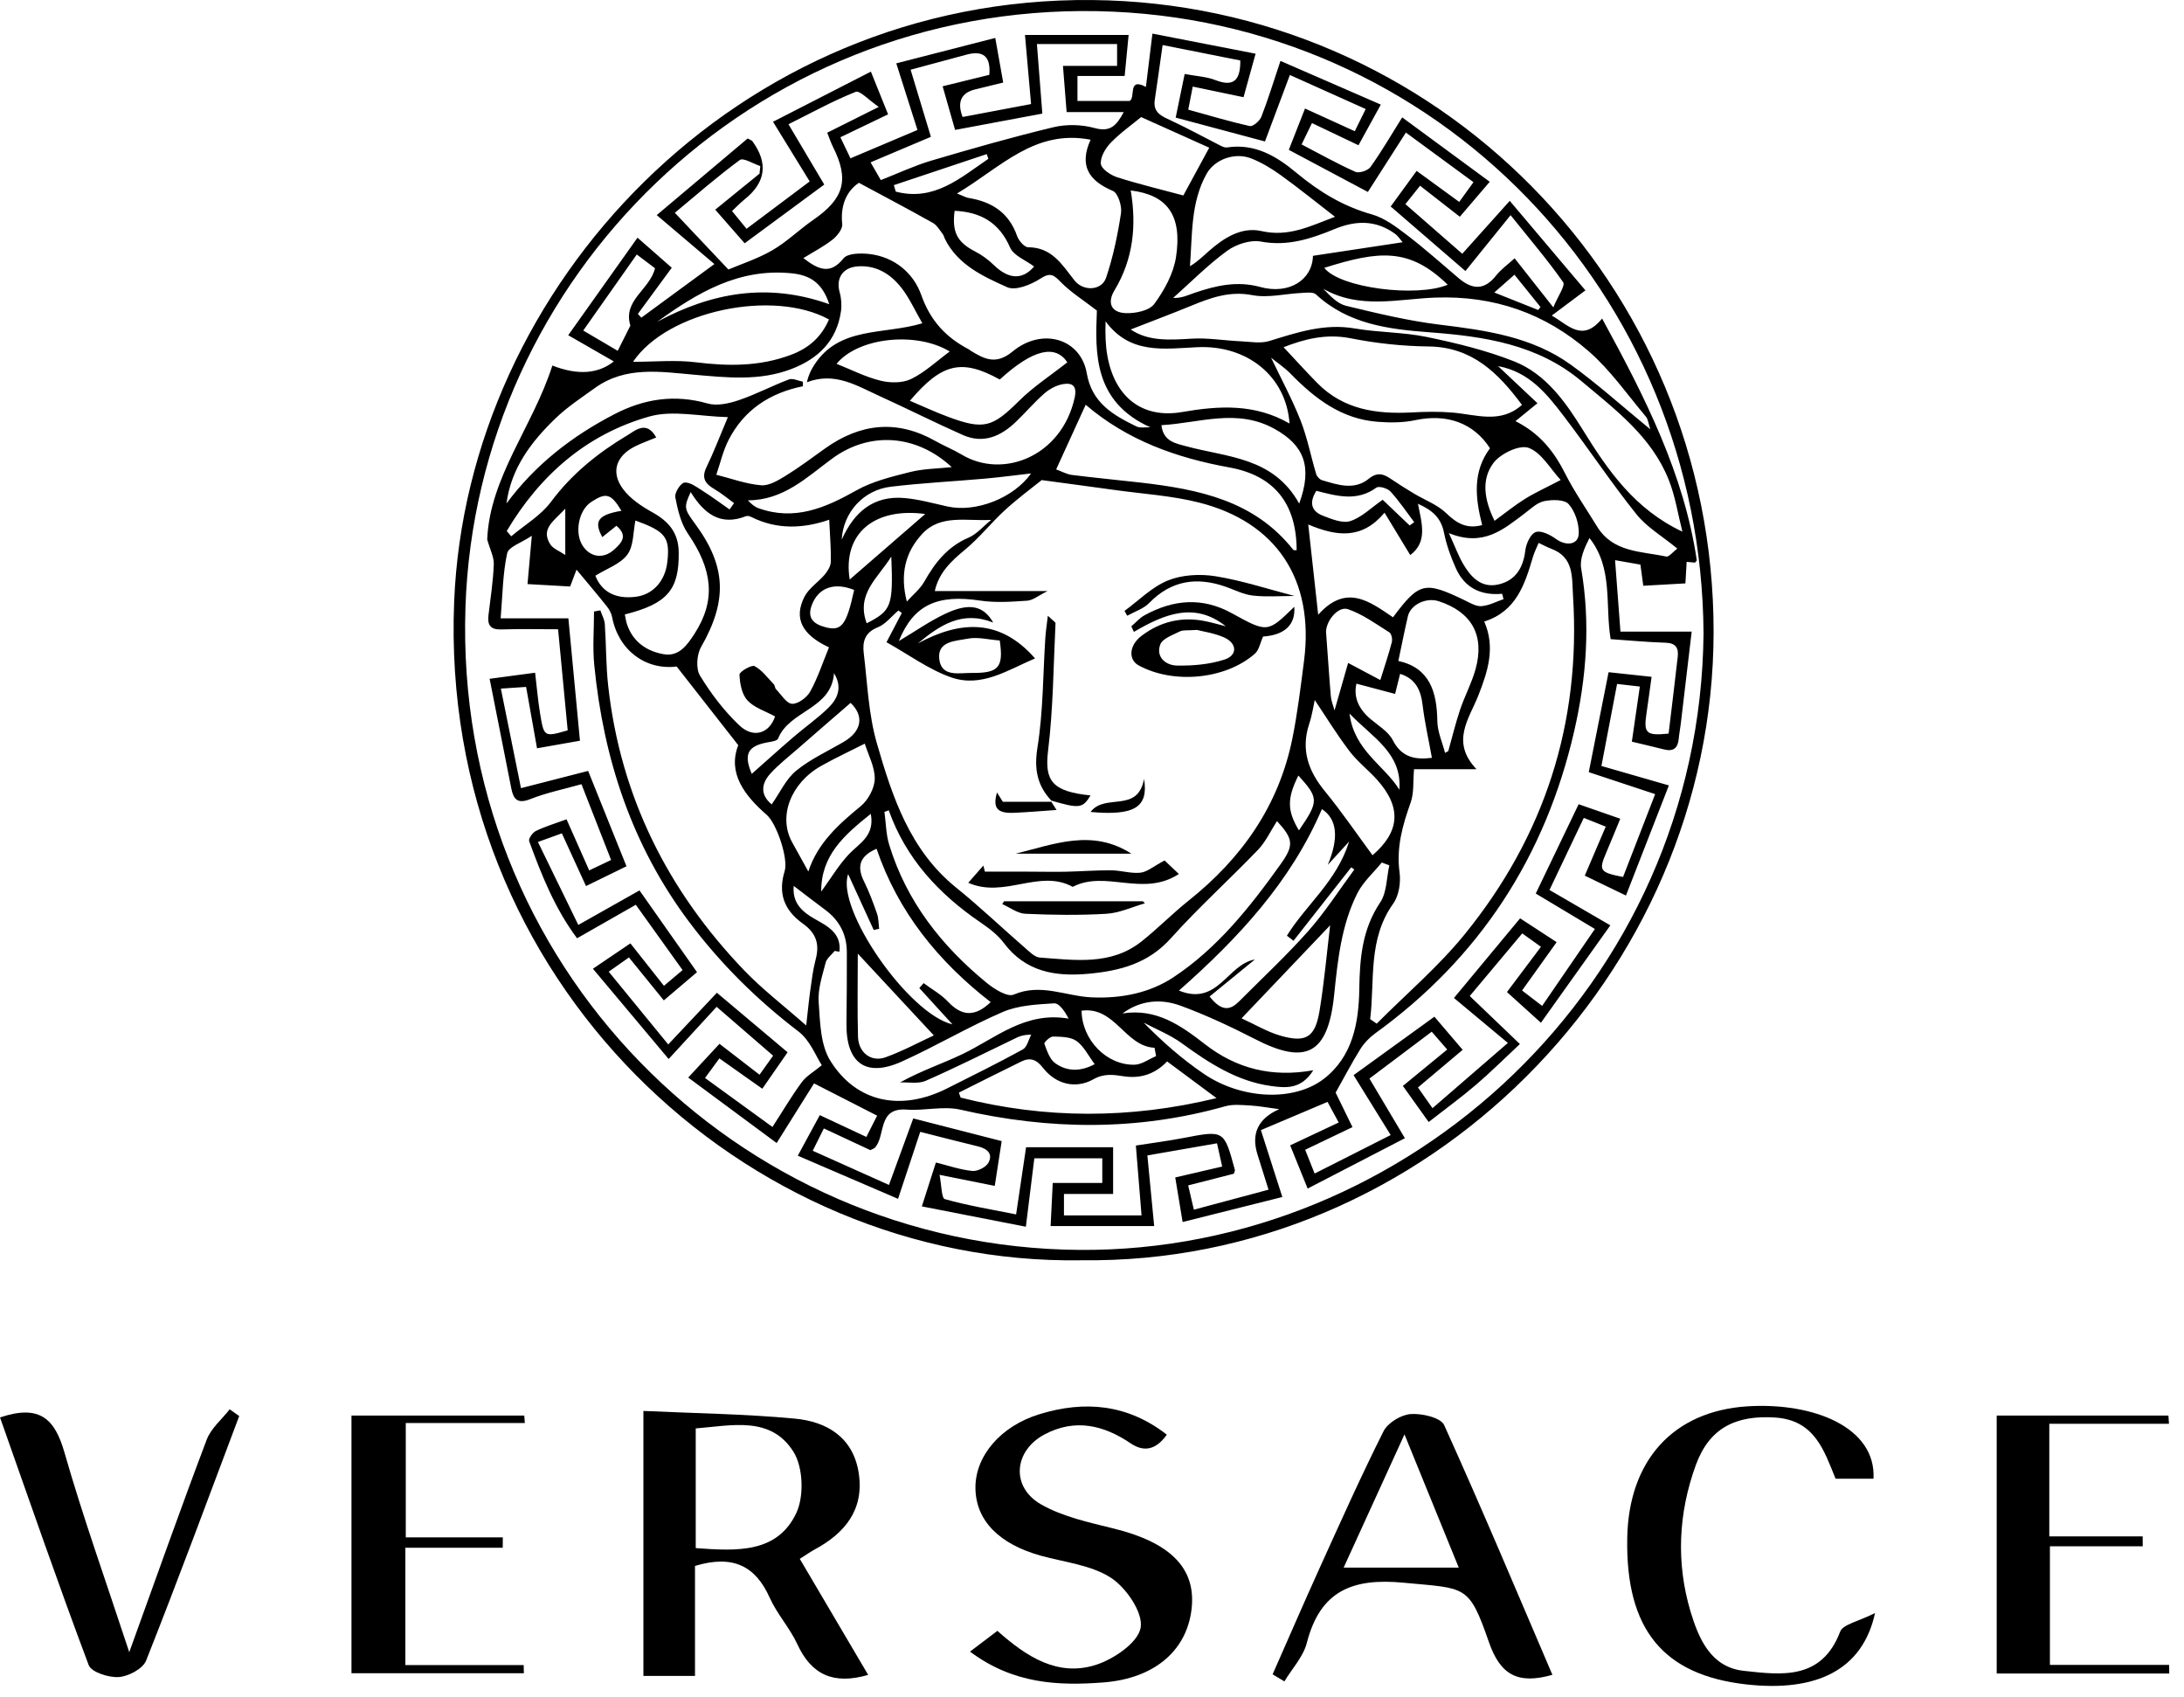 <svg width="130" height="101" viewBox="0 0 130 101" fill="none" xmlns="http://www.w3.org/2000/svg">
<path d="M64.353 74.996C44.353 75.314 26.12 58.358 27.033 35.8C27.791 17.051 43.836 -0.194 65.004 0.002C85.471 0.193 102.011 16.875 102 37.6C101.989 58.005 84.848 75.283 64.351 74.993L64.353 74.996ZM101.401 37.696C101.281 17.496 85.501 1.054 65.316 0.664C44.766 0.265 28.357 16.498 27.706 36.138C27 57.41 43.884 74.235 64.268 74.379C83.8 74.519 101.199 58.606 101.401 37.694V37.696Z" fill="black"/>
<path d="M51.679 99.668C49.62 100.267 48.302 99.668 47.461 97.844C47.016 96.877 46.255 96.052 45.818 95.081C44.973 93.192 43.638 92.5 41.369 93.184V99.728H38.298V83.961C41.34 84.103 44.334 84.139 47.307 84.418C49.224 84.596 50.794 85.534 51.117 87.674C51.441 89.842 50.296 91.234 48.488 92.209C48.253 92.334 48.035 92.492 47.606 92.763C48.953 95.044 50.308 97.346 51.679 99.672V99.668ZM41.417 92.124C43.885 92.306 46.255 92.427 47.392 90.053C47.869 89.054 47.812 87.314 47.23 86.392C45.879 84.244 43.565 84.831 41.413 85.001V92.124H41.417Z" fill="black"/>
<path d="M57.743 98.28C58.431 97.763 58.892 97.411 59.369 97.047C61.092 98.58 62.953 99.797 65.226 99.073C66.298 98.733 67.738 97.75 67.896 96.861C68.054 95.971 67.043 94.49 66.136 93.895C64.963 93.131 63.386 92.969 61.974 92.581C59.482 91.893 58.095 90.494 58.062 88.58C58.03 86.655 59.555 84.867 61.861 84.159C64.587 83.318 67.14 83.569 69.453 85.373C68.825 86.263 68.108 86.435 67.301 85.89C65.692 84.798 63.992 84.402 62.188 85.352C60.344 86.323 60.15 88.483 61.97 89.523C63.264 90.263 64.818 90.591 66.294 90.959C69.583 91.772 71.124 93.244 70.946 95.554C70.744 98.118 68.818 99.874 65.683 100.117C62.993 100.323 60.32 100.214 57.735 98.28H57.743Z" fill="black"/>
<path d="M92.405 99.664C90.33 100.254 89.298 99.656 88.623 97.71C87.425 94.264 87.268 94.539 83.546 94.183C80.492 93.891 78.583 94.668 77.786 97.767C77.576 98.588 76.908 99.296 76.451 100.056C76.217 99.915 75.982 99.777 75.751 99.635C76.678 97.54 77.584 95.437 78.531 93.35C79.776 90.607 81.002 87.86 82.353 85.17C82.608 84.665 83.397 84.187 83.971 84.147C84.634 84.099 85.755 84.353 85.961 84.802C88.186 89.713 90.273 94.688 92.405 99.664ZM83.603 85.352C82.268 88.273 81.131 90.761 79.979 93.285H86.831C85.763 90.664 84.764 88.208 83.599 85.352H83.603Z" fill="black"/>
<path d="M111.611 95.983C110.866 99.397 108.1 100.699 103.941 100.234C98.99 99.676 96.766 96.949 96.859 91.545C96.935 86.918 99.589 83.965 104.026 83.686C107.954 83.443 111.68 84.936 111.518 87.994H109.261C108.581 86.347 108.039 84.507 105.656 84.353C103.314 84.203 101.741 84.976 100.936 87.197C99.904 90.044 99.759 92.989 100.628 95.902C101.114 97.52 101.838 99.21 103.784 99.425C106.025 99.672 108.427 100.003 109.532 97.099C109.702 96.654 110.612 96.496 111.611 95.987V95.983Z" fill="black"/>
<path d="M24.129 99.085H31.171C31.175 99.247 31.179 99.409 31.183 99.571H20.921V84.236H31.207C31.22 84.385 31.228 84.535 31.24 84.681H24.153V91.485H29.929C29.929 91.691 29.929 91.897 29.925 92.103H24.129V99.085Z" fill="black"/>
<path d="M118.851 84.236H129.073C129.085 84.398 129.093 84.559 129.106 84.725H121.982V91.428H127.54C127.54 91.622 127.54 91.82 127.544 92.014H122.019V99.073H129.114C129.114 99.243 129.118 99.417 129.122 99.587H118.851V84.24V84.236Z" fill="black"/>
<path d="M0 84.349C2.399 83.54 3.272 84.466 3.839 86.441C4.935 90.267 6.282 94.025 7.694 98.317C9.336 93.778 10.776 89.705 12.305 85.668C12.56 84.992 13.207 84.462 13.672 83.864C13.862 83.997 14.048 84.131 14.239 84.264C12.41 89.122 10.61 93.993 8.697 98.818C8.503 99.304 7.649 99.757 7.071 99.797C6.472 99.838 5.441 99.51 5.279 99.085C3.45 94.223 1.756 89.312 0 84.345V84.349Z" fill="black"/>
<path d="M82.195 6.218C81.689 7.137 81.29 7.863 80.862 8.643C79.94 8.203 79.044 7.776 78.093 7.323C77.875 7.771 77.69 8.155 77.476 8.595C78.547 9.153 79.589 9.739 80.677 10.225C80.9 10.325 81.423 10.151 81.576 9.939C82.225 9.033 82.786 8.066 83.464 6.985C85.228 8.283 86.909 9.521 88.675 10.817C88.026 11.575 87.476 12.218 86.894 12.898C86.074 12.257 85.337 11.682 84.528 11.053C84.245 11.408 83.985 11.732 83.654 12.146C84.787 13.135 85.867 14.079 87.04 15.101C87.973 14.059 88.865 13.066 89.866 11.952C91.449 13.824 92.867 15.499 94.371 17.279C93.658 17.813 93.041 18.275 92.367 18.778C93.353 19.34 94.188 20.399 95.363 18.955C97.921 23.637 100.241 28.206 101 33.349C100.928 33.434 100.904 33.48 100.884 33.48C100.743 33.472 100.599 33.454 100.396 33.434C100.374 33.816 100.352 34.197 100.322 34.716C99.487 34.764 98.678 34.809 97.814 34.857C97.749 34.367 97.697 33.984 97.644 33.598C97.147 33.511 96.691 33.432 96.135 33.334C96.24 34.72 96.342 36.082 96.456 37.587H100.695C100.464 39.537 100.254 41.317 100.043 43.097C100.008 43.385 99.951 43.668 99.925 43.956C99.877 44.505 99.615 44.74 99.057 44.598C98.431 44.441 97.803 44.295 97.134 44.134C97.291 43.051 97.444 42.001 97.609 40.855C97.084 40.794 96.704 40.751 96.255 40.7C95.937 42.358 95.636 43.938 95.322 45.581C96.661 45.967 97.934 46.335 99.338 46.738C98.481 48.936 97.648 51.067 96.783 53.291C95.874 52.853 95.145 52.501 94.332 52.108C94.759 51.11 95.15 50.195 95.579 49.191C95.147 49.019 94.761 48.864 94.273 48.67C93.586 50.115 92.928 51.496 92.232 52.96C93.394 53.636 94.511 54.283 95.854 55.065C94.467 57.01 93.117 58.901 91.722 60.862C90.967 60.18 90.359 59.629 89.7 59.034C90.361 58.156 91.004 57.3 91.724 56.342C91.344 56.071 91.007 55.83 90.61 55.544C89.578 56.773 88.558 57.991 87.485 59.27C88.436 60.18 89.393 61.098 90.47 62.128C89.528 63.008 88.719 63.817 87.851 64.558C86.975 65.307 86.039 65.987 85.04 66.767C84.522 66.041 84.048 65.377 83.505 64.621C84.382 63.902 85.232 63.202 86.144 62.455C85.802 62.063 85.546 61.767 85.222 61.394C83.992 62.32 82.79 63.222 81.514 64.183C82.195 65.329 82.856 66.438 83.625 67.732C81.713 68.721 79.818 69.704 77.836 70.728C77.459 69.795 77.138 69.004 76.796 68.157C77.74 67.712 78.641 67.29 79.685 66.797C79.447 66.359 79.253 66 79.02 65.571C77.698 66.13 76.416 66.673 75.053 67.25C75.463 68.529 75.867 69.786 76.329 71.231C74.349 71.728 72.419 72.211 70.394 72.719C70.228 71.715 70.095 70.908 69.955 70.067C70.9 69.847 71.765 69.647 72.749 69.418C72.637 68.917 72.539 68.481 72.441 68.035C71.03 68.281 69.724 68.507 68.296 68.756C68.429 70.144 68.56 71.495 68.701 72.959H62.537C62.581 72.085 62.618 71.301 62.663 70.394H65.612V68.928H61.567C61.414 70.165 61.253 71.473 61.063 73C58.97 72.59 56.981 72.203 54.872 71.789C55.193 70.789 55.439 70.015 55.708 69.178C56.484 69.37 57.173 69.614 57.879 69.68C58.193 69.708 58.697 69.455 58.839 69.183C59.122 68.647 58.747 68.346 58.206 68.216C57.092 67.948 55.982 67.658 54.776 67.353C54.358 68.614 53.941 69.871 53.455 71.34C51.458 70.481 49.526 69.649 47.487 68.773C47.96 67.902 48.363 67.159 48.797 66.359C49.739 66.799 50.609 67.207 51.569 67.656C51.798 67.202 51.987 66.832 52.21 66.39C50.952 65.747 49.748 65.13 48.455 64.47C47.735 65.616 47.031 66.74 46.229 68.019C44.467 66.717 42.766 65.455 40.965 64.122C41.665 63.368 42.247 62.74 42.827 62.115C43.636 62.738 44.399 63.329 45.21 63.954C45.513 63.531 45.742 63.209 46.019 62.821C44.918 61.869 43.83 60.926 42.657 59.913C41.739 60.91 40.84 61.889 39.8 63.019C38.202 61.113 36.769 59.405 35.293 57.647C36.096 57.102 36.78 56.64 37.524 56.137C38.193 56.984 38.834 57.797 39.521 58.664C39.922 58.326 40.245 58.052 40.629 57.727C39.702 56.431 38.804 55.178 37.846 53.84C36.73 54.477 35.585 55.128 34.349 55.834C33.034 54.078 32.236 52.078 31.497 50.054C31.444 49.912 31.702 49.544 31.896 49.45C32.445 49.184 33.036 49.008 33.723 48.755C34.161 49.744 34.591 50.714 35.071 51.795C35.544 51.57 35.943 51.381 36.375 51.176C35.764 49.614 35.188 48.145 34.611 46.666C33.555 46.964 32.522 47.173 31.56 47.555C30.805 47.853 30.566 47.566 30.437 46.927C30.01 44.775 29.584 42.62 29.144 40.393C30.097 40.267 30.878 40.16 31.852 40.032C31.953 40.875 32.018 41.683 32.151 42.478C32.38 43.864 32.397 43.862 33.791 43.461C33.605 41.502 33.418 39.535 33.219 37.446C32.075 37.446 30.958 37.419 29.844 37.456C29.194 37.478 29.004 37.197 29.076 36.605C29.198 35.598 29.353 34.594 29.392 33.583C29.41 33.154 29.172 32.713 29 32.101C29.155 28.393 31.73 25.356 32.879 21.752C34.375 22.338 35.595 22.256 36.538 21.508C35.677 21.014 34.855 20.541 33.823 19.948C35.202 18.009 36.529 16.14 37.947 14.144C38.677 14.785 39.288 15.321 39.986 15.931C39.301 16.863 38.634 17.772 37.969 18.68L38.176 18.902C39.539 17.902 40.901 16.902 42.524 15.713C41.266 14.645 40.249 13.785 39.092 12.8C41.052 11.148 42.794 9.68 44.504 8.24C44.667 8.331 44.746 8.349 44.783 8.399C45.736 9.702 45.584 10.856 44.325 11.861C44.076 12.061 43.854 12.294 43.573 12.558C43.856 12.905 44.1 13.203 44.438 13.615C45.699 12.669 46.926 11.748 48.196 10.796C47.471 9.617 46.776 8.488 46.013 7.246C47.958 6.251 49.866 5.272 51.839 4.262C52.203 5.168 52.511 5.933 52.862 6.804C51.933 7.251 51.041 7.68 50.023 8.168C50.223 8.586 50.4 8.959 50.623 9.421C51.959 8.856 53.237 8.314 54.611 7.734C54.196 6.432 53.8 5.177 53.35 3.769C55.348 3.257 57.251 2.769 59.242 2.257C59.408 3.187 59.552 3.998 59.715 4.913C59.164 5.048 58.614 5.185 58.062 5.316C57.211 5.518 56.956 6.066 57.297 6.961C58.605 6.715 59.934 6.464 61.373 6.192C61.253 4.832 61.139 3.543 61.011 2.081H67.18C67.105 2.837 67.027 3.645 66.944 4.519H64.135V6.009H67.23C67.622 5.845 67.09 4.573 68.209 5.172C68.335 4.137 68.453 3.181 68.597 2C70.653 2.401 72.648 2.789 74.737 3.196C74.474 4.146 74.255 4.933 74.02 5.784C72.986 5.569 72.018 5.366 70.996 5.153C70.902 5.634 70.823 6.044 70.729 6.525C71.981 6.869 73.178 7.233 74.395 7.501C74.58 7.543 74.984 7.196 75.08 6.95C75.483 5.917 75.806 4.854 76.218 3.625C78.248 4.51 80.154 5.338 82.193 6.225L82.195 6.218ZM53.675 36.478C53.61 36.428 53.544 36.378 53.479 36.328C53.069 36.672 52.711 37.147 52.24 37.334C51.46 37.644 51.333 38.21 51.414 38.875C51.632 40.666 51.697 42.509 52.193 44.226C53.113 47.417 54.157 50.594 56.918 52.823C58.326 53.958 59.639 55.213 61.006 56.4C61.277 56.636 61.589 56.96 61.9 56.982C63.985 57.132 66.131 57.468 67.951 56.021C68.915 55.257 69.783 54.365 70.745 53.599C73.911 51.078 76.12 47.947 76.929 43.938C77.234 42.419 77.422 40.873 77.62 39.334C78.252 34.443 75.934 31.064 71.386 29.909C69.75 29.493 68.034 29.393 66.355 29.158C64.981 28.966 63.608 28.787 62.005 28.569C61.453 29.016 60.607 29.637 59.835 30.341C59.005 31.099 58.302 32.001 57.439 32.713C56.615 33.393 55.886 34.075 55.642 35.173H62.354C61.813 35.439 61.486 35.722 61.142 35.746C60.213 35.809 59.26 35.877 58.348 35.74C55.81 35.356 54.377 35.981 53.503 38.147C54.506 37.55 55.35 36.955 56.27 36.522C57.677 35.857 58.542 36.025 59.12 37.049C57.264 36.308 55.939 37.21 54.633 38.289C57.164 36.918 59.523 36.798 61.61 39.18C59.992 39.868 58.418 40.94 56.615 40.308C55.274 39.838 54.079 38.947 52.768 38.217C53.093 37.594 53.385 37.036 53.677 36.48L53.675 36.478ZM35.363 36.389C35.487 36.367 35.609 36.343 35.734 36.321C35.825 36.589 35.98 36.855 36 37.127C36.085 38.356 36.065 39.594 36.202 40.816C36.933 47.387 39.737 52.991 44.286 57.734C45.374 58.869 46.639 59.834 47.988 61.024C48.091 60.133 48.148 59.523 48.233 58.917C48.32 58.309 48.392 57.694 48.549 57.104C48.793 56.193 48.597 55.538 47.79 54.962C46.617 54.126 46.318 53.095 46.706 51.836C46.935 51.097 46.229 49.004 45.642 48.494C44.294 47.319 43.304 45.993 43.943 44.343C42.659 42.703 41.495 41.215 40.278 39.663C38.431 39.892 36.813 38.7 36.434 36.716C36.39 36.491 36.264 36.263 36.12 36.082C35.531 35.343 34.918 34.624 34.316 33.899C34.244 34.093 34.089 34.498 33.937 34.901C33.099 34.853 32.312 34.809 31.399 34.757C31.482 33.822 31.558 32.979 31.656 31.883C31.035 32.302 30.271 32.539 30.188 32.925C29.925 34.138 29.918 35.406 29.8 36.796H33.832C34.068 39.289 34.292 41.646 34.521 44.078C33.712 44.221 32.853 44.374 31.966 44.529C31.737 43.237 31.529 42.08 31.316 40.877C30.821 40.91 30.398 40.938 29.813 40.977C30.221 42.995 30.603 44.888 31.011 46.901C32.456 46.529 33.762 46.193 35.008 45.875C35.784 47.805 36.521 49.638 37.291 51.55C36.532 51.921 35.74 52.309 34.881 52.727C34.375 51.622 33.917 50.622 33.444 49.59C32.988 49.755 32.631 49.884 32.02 50.104C32.836 51.777 33.61 53.368 34.423 55.041C35.771 54.281 36.924 53.629 38.065 52.986C39.209 54.614 40.328 56.202 41.488 57.851C40.832 58.409 40.182 58.962 39.513 59.531C38.784 58.633 38.128 57.827 37.437 56.975C37.042 57.254 36.728 57.474 36.233 57.823C37.395 59.244 38.501 60.594 39.776 62.152C40.858 61.004 41.789 60.015 42.672 59.076C44.098 60.276 45.452 61.416 46.881 62.618C46.39 63.324 45.891 64.043 45.376 64.788C44.478 64.154 43.686 63.594 42.82 62.982C42.533 63.374 42.288 63.708 41.966 64.148C43.342 65.148 44.615 66.072 45.98 67.063C46.619 66.076 47.129 65.205 47.727 64.396C47.999 64.028 48.438 63.784 48.917 63.388C48.579 62.88 48.222 61.908 47.528 61.381C45.053 59.492 42.877 57.337 41.015 54.853C37.62 50.326 35.923 45.163 35.374 39.589C35.269 38.533 35.358 37.459 35.358 36.391L35.363 36.389ZM81.562 60.649C81.691 60.738 81.818 60.825 81.946 60.915C83.697 59.156 85.612 57.529 87.171 55.614C91.929 49.766 94.112 43.034 93.632 35.472C93.56 34.343 93.704 33.164 92.33 32.652C92.075 32.556 91.835 32.421 91.587 32.306C91.471 32.585 91.331 32.855 91.246 33.143C90.764 34.772 90.259 36.378 88.348 36.986C89.022 38.524 88.566 39.938 87.997 41.385C87.454 42.766 86.327 44.139 87.888 45.775H84.168C84.105 46.492 84.175 47.173 83.968 47.755C83.486 49.11 83.106 50.437 83.307 51.914C83.388 52.514 83.27 53.296 82.93 53.771C81.412 55.891 81.839 58.331 81.558 60.653L81.562 60.649ZM80.57 63.98C82.208 62.795 83.782 61.658 85.381 60.501C85.948 61.165 86.482 61.791 87.064 62.472C86.168 63.226 85.313 63.945 84.402 64.712C84.668 65.093 84.921 65.453 85.267 65.945C86.743 64.669 88.109 63.488 89.755 62.063C88.584 61.087 87.535 60.213 86.545 59.387C87.947 57.699 89.194 56.198 90.483 54.647C91.201 55.115 91.911 55.579 92.657 56.065C91.948 57.056 91.301 57.96 90.599 58.941C90.993 59.244 91.32 59.496 91.794 59.858C92.873 58.285 93.88 56.814 94.934 55.281C93.599 54.481 92.468 53.801 91.414 53.172C92.304 51.317 93.126 49.603 93.966 47.858C94.796 48.147 95.573 48.417 96.445 48.72C96.155 49.422 95.889 50.082 95.61 50.736C95.152 51.803 95.213 51.912 96.611 52.187C97.232 50.585 97.862 48.956 98.521 47.256C97.055 46.77 95.773 46.348 94.57 45.949C94.971 43.923 95.348 42.025 95.749 40.001C96.563 40.088 97.398 40.178 98.309 40.276C98.189 41.139 98.1 41.818 97.999 42.496C97.832 43.631 97.993 43.792 99.321 43.655C99.502 42.145 99.694 40.609 99.866 39.069C99.923 38.557 99.744 38.265 99.147 38.247C98.037 38.212 96.927 38.106 95.871 38.034C95.531 35.96 96.031 33.816 94.611 32.016C94.303 32.624 94.02 33.258 94.118 33.829C94.679 37.097 94.434 40.326 93.7 43.52C91.983 50.977 88.065 57.006 81.839 61.507C81.504 61.751 81.194 62.076 80.974 62.427C80.466 63.242 80.021 64.096 79.502 65.019C79.779 65.586 80.123 66.29 80.505 67.072C79.543 67.531 78.643 67.963 77.688 68.42C77.884 68.913 78.047 69.322 78.252 69.834C79.818 69.041 81.255 68.316 82.779 67.544C81.981 66.257 81.281 65.126 80.57 63.978V63.98ZM30.145 29.964C31.87 27.637 34.059 25.948 36.571 24.648C38.337 23.73 40.16 23.45 42.127 24.012C42.683 24.171 43.398 24.009 43.978 23.813C44.997 23.469 45.956 22.957 46.964 22.578C47.19 22.493 47.513 22.663 47.792 22.713C47.792 22.805 47.792 22.896 47.792 22.985C45.823 23.382 44.288 24.391 43.372 26.175C43.038 26.822 42.877 27.556 42.637 28.251C43.525 28.474 44.404 28.803 45.304 28.877C45.782 28.916 46.331 28.578 46.782 28.302C47.583 27.809 48.335 27.24 49.1 26.694C51.213 25.184 53.403 24.948 55.703 26.256C56.207 26.541 56.75 26.757 57.245 27.053C59.707 28.528 63.191 27.151 63.965 23.68C64.122 22.979 63.848 22.765 63.289 22.855C62.892 22.918 62.474 23.144 62.166 23.412C61.565 23.935 61.048 24.552 60.47 25.103C59.572 25.962 58.533 26.428 57.31 25.885C55.627 25.138 53.98 24.308 52.304 23.545C50.98 22.944 49.691 22.116 48.03 22.746C48.13 22.301 48.281 22.012 48.455 21.737C49.942 19.397 52.592 19.935 54.901 19.238C54.454 18.465 54.131 17.728 53.649 17.118C53.002 16.299 52.145 15.759 51.019 15.854C50.156 15.928 49.748 16.569 49.979 17.39C50.082 17.752 50.11 18.164 50.056 18.537C49.798 20.293 48.695 21.354 47.101 21.961C45.208 22.685 43.265 22.469 41.307 22.297C39.303 22.12 37.236 21.778 35.42 23.083C34.626 23.654 33.795 24.199 33.093 24.87C31.625 26.275 30.419 27.868 30.147 29.966L30.145 29.964ZM76.144 66.004C75.431 65.91 74.936 65.815 74.436 65.786C73.937 65.76 73.403 65.697 72.934 65.83C67.69 67.311 62.448 67.246 57.16 66.032C56.15 65.802 55.032 66.109 53.972 66.03C52.206 65.897 52.74 67.575 52.075 68.298C52.031 68.346 51.953 68.364 51.806 68.442C50.954 68.043 50.047 67.621 49.039 67.15C48.817 67.597 48.634 67.963 48.377 68.479C49.918 69.17 51.381 69.826 52.914 70.512C53.442 69.067 53.909 67.788 54.36 66.555C56.131 67.008 57.829 67.444 59.624 67.904C59.491 68.771 59.356 69.64 59.212 70.569C58.135 70.353 57.162 70.157 55.926 69.911C56.043 70.508 56.039 71.301 56.24 71.357C57.609 71.743 59.024 71.974 60.483 72.266C60.708 70.745 60.902 69.449 61.076 68.27H66.257V71.048H63.331V72.325H67.949C67.829 70.841 67.725 69.551 67.611 68.168C68.617 68.011 69.541 67.893 70.455 67.717C72.864 67.252 72.862 67.244 73.503 69.612C73.518 69.669 73.47 69.745 73.442 69.845C72.563 70.07 71.669 70.298 70.725 70.54C70.843 71.046 70.939 71.449 71.063 71.985C72.59 71.575 74.046 71.185 75.507 70.795C75.234 69.924 75.038 69.305 74.846 68.686C74.464 67.449 74.897 66.555 76.144 66.004ZM49.358 30.927C47.834 31.454 46.257 31.535 44.718 30.763C44.628 30.718 44.493 30.683 44.408 30.715C42.858 31.332 41.889 30.537 41.113 29.282C40.699 30.182 40.714 30.275 41.375 31.171C43.246 33.709 43.304 35.751 41.73 38.504C41.473 38.953 41.414 39.79 41.665 40.202C42.312 41.267 43.091 42.291 43.991 43.149C44.861 43.98 45.803 43.629 46.135 42.633C45.561 42.317 44.894 42.117 44.489 41.677C44.155 41.315 44.037 40.672 44.017 40.145C44.011 39.973 44.735 39.546 44.914 39.639C45.361 39.875 45.692 40.337 46.059 40.718C46.128 40.79 46.12 40.938 46.189 41.01C46.499 41.33 46.813 41.864 47.147 41.881C47.504 41.899 48.034 41.505 48.23 41.147C48.686 40.315 48.985 39.395 49.345 38.522C47.729 37.772 47.234 36.79 47.884 35.513C48.145 34.997 48.715 34.642 49.103 34.178C49.277 33.968 49.449 33.678 49.454 33.421C49.469 32.646 49.401 31.868 49.358 30.929V30.927ZM47.818 15.358C48.767 16.094 49.443 16.327 50.21 15.373C50.457 15.068 51.227 15.057 51.734 15.114C53.243 15.284 54.375 16.251 54.835 17.549C55.383 19.101 56.318 20.09 57.694 20.802C57.725 20.818 57.748 20.852 57.779 20.87C58.597 21.373 59.29 21.728 60.269 20.92C62.042 19.456 64.334 20.153 64.689 22.214C64.995 23.981 66.261 24.7 67.637 25.373C67.868 25.487 68.191 25.415 68.472 25.428C65.086 23.901 65.189 21.02 65.291 18.482C64.469 17.846 63.739 17.393 63.154 16.798C62.733 16.371 62.539 16.183 61.931 16.578C61.373 16.939 60.455 17.314 59.96 17.094C58.527 16.451 57.018 15.77 56.246 14.22C56.198 14.122 56.178 14.007 56.113 13.924C55.928 13.691 55.769 13.397 55.524 13.262C54.105 12.464 52.663 11.706 51.124 10.878C50.404 11.362 50.012 12.201 50.132 13.342C50.162 13.632 49.827 14.044 49.55 14.264C49.035 14.669 48.442 14.974 47.823 15.358H47.818ZM76.715 8.915C77.036 8.1 77.347 7.307 77.679 6.458C78.721 6.933 79.661 7.362 80.642 7.808C80.847 7.392 81.033 7.015 81.292 6.488C79.748 5.795 78.292 5.142 76.778 4.462C76.257 5.852 75.782 7.122 75.296 8.418C73.507 7.941 71.785 7.479 69.981 6.998C70.167 6.094 70.344 5.238 70.516 4.403C71.213 4.534 71.813 4.56 72.341 4.765C73.385 5.17 73.839 4.837 73.828 3.599C72.345 3.305 70.812 3 69.203 2.68C69.031 3.885 68.891 4.917 68.736 5.948C68.623 6.706 69.144 6.911 69.696 7.168C70.692 7.632 71.658 8.164 72.64 8.663C72.76 8.724 72.908 8.791 73.03 8.774C74.687 8.521 75.976 9.288 77.166 10.281C78.507 11.399 79.947 12.279 81.658 12.758C82.417 12.972 83.115 13.504 83.76 13.996C84.822 14.806 85.819 15.704 86.842 16.567C87.629 17.229 88.346 17.29 89.044 16.408C89.349 16.022 89.77 15.724 90.156 15.371C90.88 16.29 91.545 17.129 92.459 18.29C92.744 17.6 93.185 16.994 93.045 16.794C92.145 15.504 91.118 14.303 89.916 12.804C88.911 14.046 88.069 15.088 87.228 16.129C85.566 14.693 84.186 13.501 82.779 12.288C83.3 11.573 83.804 10.88 84.323 10.168C85.195 10.802 86.002 11.392 86.859 12.016C87.153 11.606 87.382 11.29 87.707 10.841C86.358 9.852 85.06 8.9 83.684 7.889C82.877 9.148 82.145 10.292 81.421 11.423C79.866 10.595 78.372 9.798 76.711 8.915H76.715ZM100.143 31.641C99.879 30.609 99.72 29.532 99.328 28.55C98.307 25.985 96.15 24.375 94.127 22.676C91.515 20.484 88.331 20.016 85.086 19.774C82.642 19.591 80.25 19.29 78.331 17.519C78.161 17.362 77.764 17.419 77.476 17.432C76.495 17.478 75.479 17.743 74.543 17.563C73.194 17.303 72.068 17.717 70.9 18.197C69.7 18.689 68.486 19.144 67.304 19.606C68.348 20.319 69.624 20.232 70.934 20.153C71.894 20.096 72.864 20.264 73.832 20.308C74.408 20.334 75.027 20.454 75.553 20.293C77.217 19.778 78.839 19.236 80.638 19.545C82.06 19.789 83.534 19.763 84.942 20.055C86.698 20.419 88.466 20.848 90.126 21.504C92.02 22.253 93.198 23.938 94.223 25.593C95.723 28.018 97.313 30.304 100.145 31.639L100.143 31.641ZM52.903 48.217C52.818 48.25 52.731 48.282 52.646 48.315C52.735 48.969 52.738 49.648 52.929 50.272C53.959 53.642 56.048 56.289 58.734 58.49C59.183 58.858 59.968 59.348 60.339 59.187C61.944 58.492 63.455 59.283 64.977 59.35C66.787 59.431 68.462 59.067 69.831 58.165C72.452 56.44 74.415 53.967 76.233 51.418C77.029 50.3 76.994 49.932 76.011 48.86C75.638 49.435 75.346 50.086 74.879 50.572C73.174 52.348 71.338 54.002 69.696 55.832C68.342 57.342 66.658 57.775 64.776 57.947C62.792 58.126 61.037 57.827 59.744 56.104C59.382 55.62 58.861 55.233 58.355 54.886C55.891 53.202 53.93 51.106 52.901 48.219L52.903 48.217ZM30.16 31.596C30.25 31.702 30.341 31.809 30.43 31.914C31.229 31.238 32.186 30.683 32.794 29.866C34.037 28.197 35.596 26.946 37.343 25.903C37.816 25.619 38.488 24.992 39.061 26.033C38.603 26.223 38.202 26.365 37.823 26.552C36.671 27.118 36.333 28.095 37.09 29.108C37.52 29.685 38.191 30.129 38.834 30.487C39.803 31.025 40.387 31.705 40.4 32.868C40.426 35.09 39.737 35.923 37.192 36.565C37.236 36.768 37.262 36.979 37.33 37.175C37.687 38.204 38.501 38.753 39.495 38.929C40.415 39.093 40.91 38.382 41.353 37.692C42.609 35.737 42.439 33.923 40.947 31.755C40.526 31.142 40.339 30.334 40.195 29.587C40.145 29.323 40.513 28.744 40.738 28.718C41.069 28.681 41.46 28.977 41.791 29.188C42.352 29.541 42.884 29.938 43.427 30.317C43.516 30.19 43.605 30.064 43.693 29.938C43.309 29.661 42.945 29.352 42.537 29.114C41.99 28.796 41.732 28.456 42.053 27.8C42.474 26.933 42.816 26.029 43.326 24.822C41.669 24.785 40.049 24.391 38.651 24.785C34.92 25.84 32.142 28.273 30.164 31.598L30.16 31.596ZM88.689 26.674C87.71 25.158 86.115 24.604 84.242 25.003C83.523 25.155 82.749 25.158 82.01 25.101C79.855 24.94 78.266 23.72 76.822 22.24C76.466 21.876 76.033 21.589 75.66 21.286C76.279 22.584 76.924 23.772 77.415 25.023C77.818 26.049 78.026 27.149 78.344 28.21C78.388 28.354 78.545 28.528 78.684 28.572C79.62 28.851 80.607 29.193 81.473 28.491C81.996 28.066 82.363 28.206 82.812 28.513C83.252 28.811 83.704 29.092 84.159 29.367C84.807 29.757 85.564 30.031 86.091 30.543C86.724 31.158 87.326 31.489 88.224 31.247C87.816 29.641 87.638 28.086 88.689 26.676V26.674ZM56.968 11.514C57.345 11.663 57.496 11.754 57.657 11.78C59.039 12.005 60.058 12.656 60.542 14.046C60.638 14.321 60.974 14.711 61.198 14.713C62.616 14.719 63.217 15.745 63.952 16.682C64.487 17.362 65.581 17.292 65.836 16.534C66.257 15.29 66.528 13.985 66.726 12.687C66.791 12.262 66.549 11.491 66.244 11.362C64.8 10.752 64.221 9.852 64.916 8.314C61.575 7.671 59.556 9.978 56.964 11.514H56.968ZM90.594 24.094C89.179 22.192 87.624 20.645 85.032 20.617C83.484 20.6 81.918 20.432 80.4 20.131C78.928 19.839 77.633 20.181 76.403 20.661C77.077 21.378 77.731 22.105 78.416 22.8C79.969 24.375 81.931 24.652 84.018 24.543C84.833 24.5 85.66 24.482 86.471 24.552C87.88 24.674 89.323 25.232 90.592 24.094H90.594ZM78.172 63.688C77.469 64.815 76.576 64.754 75.657 64.625C73.614 64.34 71.966 63.257 70.341 62.078C69.652 61.579 68.835 61.255 68.073 60.852C69.199 62.004 70.37 63.024 71.643 63.893C73.88 65.42 77.003 65.575 78.789 64.207C80.52 62.88 80.88 60.854 80.91 58.86C80.939 57.013 81.083 55.298 82.156 53.699C82.552 53.108 82.531 52.237 82.698 51.494C82.548 51.437 82.4 51.383 82.249 51.326C81.759 51.93 81.142 52.472 80.797 53.152C79.842 55.047 79.628 57.124 79.412 59.217C79.046 62.762 77.709 63.379 74.713 61.838C73.276 61.1 71.8 60.409 70.285 59.851C69.131 59.427 67.919 59.496 66.811 60.309C68.824 59.984 70.285 61.021 71.722 62.137C73.586 63.584 75.688 64.133 78.172 63.688ZM54.203 4.15C54.63 5.558 55.019 6.845 55.411 8.142C54.175 8.665 53.032 9.146 51.82 9.66C52.077 10.105 52.251 10.408 52.43 10.717C53.479 10.307 54.43 9.856 55.428 9.56C57.842 8.848 60.265 8.155 62.712 7.569C63.481 7.384 64.382 7.408 65.145 7.617C66.074 7.872 66.447 7.499 66.889 6.671H63.49C63.416 5.73 63.348 4.885 63.272 3.922H66.493V2.619H61.721C61.835 4.081 61.94 5.429 62.044 6.76C60.256 7.096 58.601 7.405 56.85 7.732C56.604 6.869 56.364 6.031 56.109 5.135C57.116 4.887 58.015 4.667 58.889 4.453C58.985 3.312 58.486 2.996 57.524 3.253C56.453 3.54 55.385 3.83 54.205 4.148L54.203 4.15ZM77.871 31.208C78.078 33.082 78.261 34.74 78.464 36.581C80.143 34.703 81.538 35.807 82.917 36.733C84.482 34.644 84.798 34.574 87.169 35.714C87.491 35.868 87.849 36.093 88.176 36.071C88.623 36.04 89.057 35.803 89.495 35.655C89.469 35.548 89.443 35.441 89.415 35.334C88.143 35.452 87.186 34.977 86.667 33.833C86.358 33.151 86.098 32.43 85.952 31.698C85.78 30.837 85.291 30.373 84.402 29.979C84.641 31.18 84.977 32.252 83.944 33.032C83.438 32.199 82.962 31.415 82.413 30.509C81.067 32.11 79.58 31.931 77.869 31.21L77.871 31.208ZM49.962 56.633C49.868 56.618 49.774 56.603 49.683 56.588C49.497 56.819 49.214 57.023 49.146 57.285C48.948 58.054 48.675 58.854 48.73 59.623C48.813 60.814 48.832 62.181 49.428 63.13C50.991 65.627 53.645 66.139 56.366 64.773C57.879 64.015 59.397 63.263 60.88 62.451C61.133 62.313 61.22 61.876 61.383 61.575C60.88 61.562 60.625 61.697 60.367 61.821C58.614 62.664 56.876 63.538 55.097 64.318C54.659 64.51 54.085 64.39 53.573 64.414C54.829 63.714 56.098 63.298 57.293 62.725C59.275 61.775 61.019 60.169 63.608 60.616C63.368 60.154 63.039 59.686 62.742 59.706C61.715 59.771 60.618 59.821 59.694 60.218C57.642 61.1 55.71 62.255 53.673 63.172C51.538 64.135 50.354 63.263 50.385 60.895C50.402 59.481 50.411 58.065 50.407 56.649C50.402 55.603 49.964 54.769 49.122 54.143C48.505 53.686 47.899 53.215 47.245 52.718C47.155 53.721 47.724 54.252 48.527 54.701C49.277 55.119 50.095 55.548 49.966 56.636L49.962 56.633ZM76.757 25.201C76.567 22.404 74.245 20.519 71.268 20.661C69.297 20.752 67.267 21.11 65.808 19.122C65.786 19.892 65.801 20.539 65.915 21.171C66.349 23.617 67.978 24.931 70.361 24.519C72.574 24.136 74.698 24.014 76.759 25.203L76.757 25.201ZM62.868 27.935C63.217 28.062 63.507 28.227 63.815 28.264C65.18 28.436 66.552 28.563 67.919 28.72C71.351 29.119 74.668 29.783 76.981 32.72C77.01 32.757 77.112 32.735 77.182 32.739C77.173 29.949 75.834 28.295 73.176 27.816C70.029 27.247 67.094 26.203 64.624 24.086C64.072 25.295 63.505 26.539 62.866 27.935H62.868ZM45.21 10.327C45.226 10.179 45.241 10.031 45.256 9.883C44.84 9.748 44.244 9.368 44.037 9.521C42.714 10.493 41.475 11.58 40.169 12.663C41.301 13.859 42.273 14.889 43.357 16.038C44.1 15.722 45.095 15.401 45.978 14.889C46.846 14.386 47.581 13.656 48.413 13.081C50.25 11.815 50.564 10.689 49.58 8.737C49.454 8.486 49.369 8.216 49.24 7.896C50.171 7.429 51.063 6.985 52.308 6.362C51.702 5.95 51.181 5.366 50.932 5.466C49.604 5.994 48.344 6.691 46.933 7.394C47.7 8.689 48.374 9.824 49.063 10.983C47.471 12.155 45.917 13.303 44.325 14.477C43.758 13.83 43.189 13.179 42.574 12.477C43.488 11.735 44.351 11.031 45.215 10.329L45.21 10.327ZM76.994 55.982C76.863 55.882 76.733 55.782 76.602 55.681C77.722 53.853 79.558 52.468 80.306 50.076C79.753 50.681 79.393 51.073 79.035 51.466C79.708 49.852 79.592 48.746 78.686 48.147C76.833 52.466 73.725 55.814 70.176 58.947C72.496 59.889 73.041 57.392 74.698 57.095C73.789 57.838 72.879 58.579 72.001 59.298C72.74 60.246 73.254 60.093 73.758 59.588C75.141 58.202 76.578 56.864 77.875 55.403C78.883 54.265 79.709 52.969 80.614 51.744C80.553 51.701 80.492 51.655 80.431 51.611C79.284 53.069 78.139 54.527 76.992 55.986L76.994 55.982ZM72.411 65.346C71.347 64.558 70.404 63.858 69.471 63.163C68.763 63.904 67.906 64.199 66.9 64.048C66.281 63.954 65.729 63.862 65.082 64.226C64.016 64.823 62.84 64.518 62.079 63.54C61.689 63.037 61.316 62.915 60.795 63.167C59.55 63.773 58.313 64.401 57.075 65.019C57.11 65.117 57.145 65.218 57.182 65.316C62.221 66.59 67.267 66.595 72.413 65.346H72.411ZM79.463 12.9C78.307 12.007 77.302 11.192 76.253 10.436C75.703 10.04 75.106 9.673 74.476 9.427C73.514 9.05 72.31 9.469 71.82 10.345C70.867 12.048 70.978 13.957 70.83 15.841C71.277 15.578 71.604 15.253 71.948 14.948C72.845 14.155 73.906 13.482 75.08 13.75C76.719 14.122 78.01 13.445 79.46 12.902L79.463 12.9ZM37.681 21.53C38.989 21.53 40.219 21.41 41.416 21.558C43.346 21.798 45.21 21.813 47.068 21.12C48.158 20.715 48.891 20.049 49.345 19.011C46.026 17.183 39.728 18.495 37.681 21.53ZM54.722 58.797C54.807 58.699 54.892 58.601 54.977 58.503C55.468 58.869 56.022 59.174 56.434 59.612C57.26 60.49 58.043 60.516 58.97 59.634C55.847 57.213 53.451 54.259 52.177 50.507C51.135 50.956 51 51.59 51.434 52.461C51.739 53.074 51.977 53.721 52.203 54.368C52.301 54.649 52.291 54.969 52.33 55.27L52.007 55.342C51.512 54.259 51.015 53.178 50.485 52.019C49.739 54.069 54.063 60.335 56.695 60.958C55.967 60.161 55.346 59.481 54.726 58.801L54.722 58.797ZM98.233 25.548C98.126 25.227 98.106 24.955 97.965 24.787C96.855 23.471 95.856 22.025 94.57 20.907C91.983 18.656 88.946 17.58 85.426 17.709C83.224 17.789 80.921 18.423 78.765 17.183C79.179 17.61 79.609 18.072 80.119 18.197C81.966 18.643 83.824 19.092 85.706 19.321C88.455 19.656 91.183 20.038 93.488 21.693C95.093 22.848 96.567 24.184 98.233 25.548ZM90.208 25.062C91.661 25.794 92.502 26.87 93.159 28.171C93.71 29.262 94.419 30.275 95.058 31.323C96.009 32.886 97.69 32.798 99.179 33.119C99.343 33.154 99.583 32.837 99.84 32.644C98.935 31.901 98.019 31.369 97.404 30.598C95.895 28.713 94.556 26.694 93.091 24.774C92.079 23.447 91.026 22.123 89.17 21.787C89.951 22.521 90.732 23.256 91.515 23.994C91.15 24.293 90.736 24.63 90.206 25.062H90.208ZM86.013 44.803C86.078 44.768 86.144 44.731 86.207 44.696C86.438 43.875 86.639 43.043 86.909 42.234C87.184 41.417 87.603 40.646 87.832 39.818C88.385 37.807 87.603 36.417 85.638 35.777C84.897 35.535 83.966 35.975 83.804 36.668C83.603 37.524 83.436 38.387 83.235 39.33C85.104 39.746 85.529 41.165 85.555 42.91C85.564 43.544 85.854 44.173 86.015 44.805L86.013 44.803ZM83.488 14.414C83.348 14.255 83.218 14.042 83.03 13.907C81.898 13.088 80.703 13.109 79.447 13.628C78.045 14.205 76.647 14.674 75.049 14.375C74.425 14.258 73.577 14.539 73.043 14.926C71.898 15.761 70.893 16.783 69.831 17.728C70.35 17.752 70.723 17.554 71.118 17.421C72.387 16.992 73.638 16.7 75.019 17.079C76.713 17.543 78.117 16.672 78.152 15.223C79.901 14.959 81.665 14.691 83.488 14.416V14.414ZM56.652 27.798C54.541 25.84 51.754 25.659 49.539 27.286C48.021 28.402 46.632 29.774 44.515 29.772C44.731 29.999 44.916 30.158 45.134 30.236C47.284 31.018 49.118 30.227 50.971 29.184C51.94 28.639 53.082 28.365 54.177 28.088C54.962 27.89 55.797 27.89 56.652 27.798ZM48.115 51.862C48.664 50.176 49.907 49.062 51.233 47.973C51.676 47.609 52.057 46.908 52.068 46.352C52.081 45.648 51.687 44.936 51.475 44.252C50.559 44.716 49.711 45.11 48.895 45.568C47.059 46.594 46.307 48.596 47.151 50.121C47.452 50.666 47.755 51.211 48.115 51.862ZM78.259 41.653C78.189 41.962 78.109 42.533 77.93 43.073C77.424 44.607 77.866 45.866 78.856 47.075C79.862 48.304 80.76 49.622 81.698 50.893C83.307 49.511 83.46 48.069 81.977 46.411C81.445 45.816 80.795 45.317 80.317 44.688C79.554 43.681 78.891 42.598 78.257 41.655L78.259 41.653ZM63.531 21.558C62.825 20.504 61.523 20.748 59.51 22.584C57.251 21.336 56.063 21.604 54.161 23.85C54.938 24.179 55.681 24.526 56.447 24.809C58.575 25.6 59.077 25.421 60.662 23.852C61.519 23.003 62.554 22.332 63.534 21.558H63.531ZM67.306 11.334C67.657 13.427 67.459 15.421 66.338 17.277C65.889 18.02 66.141 18.598 67.001 18.634C67.579 18.659 68.414 18.486 68.706 18.088C69.303 17.277 69.846 16.288 69.999 15.31C70.385 12.809 69.482 11.595 67.306 11.334ZM77.334 29.966C78.145 27.75 77.603 26.497 75.893 25.537C73.647 24.273 71.414 25.173 69.131 25.301C69.247 26.267 69.955 26.378 70.609 26.556C73.039 27.219 75.79 27.19 77.334 29.968V29.966ZM67.925 6.967C67.35 7.442 66.674 7.915 66.111 8.499C65.797 8.826 65.485 9.358 65.529 9.756C65.564 10.061 66.12 10.427 66.51 10.552C67.803 10.963 69.127 11.279 70.437 11.632C70.834 10.9 71.362 9.928 71.979 8.789C70.666 8.198 69.29 7.582 67.923 6.967H67.925ZM86.244 31.726C86.628 32.567 86.813 33.073 87.079 33.535C87.533 34.319 88.146 34.997 89.151 34.788C90.189 34.57 90.666 33.814 90.793 32.755C90.841 32.354 91.1 31.779 91.408 31.663C91.719 31.548 92.267 31.818 92.605 32.064C93.22 32.515 93.957 32.428 93.974 31.742C93.99 31.151 93.756 30.43 93.372 29.999C93.12 29.715 92.38 29.724 91.905 29.824C91.482 29.914 91.109 30.288 90.736 30.567C89.493 31.495 88.303 32.561 86.246 31.726H86.244ZM79.173 55.065C77.481 56.84 75.738 58.668 73.902 60.599C74.705 60.965 75.422 61.398 76.201 61.625C77.725 62.069 78.278 61.74 78.54 60.176C78.826 58.455 78.976 56.71 79.175 55.065H79.173ZM51.059 56.747C51.059 58.45 51.026 60.076 51.072 61.699C51.098 62.634 51.857 63.222 52.703 62.919C53.725 62.553 54.689 62.028 55.585 61.614C54.05 59.965 52.607 58.409 51.059 56.747ZM80.243 39.448C81.052 39.877 81.685 40.212 82.162 40.467C82.428 39.609 82.664 38.918 82.847 38.212C82.893 38.036 82.827 37.711 82.703 37.633C81.903 37.13 81.115 36.552 80.237 36.252C79.637 36.047 78.885 36.999 78.935 37.661C79.031 38.918 79.109 40.178 79.216 41.433C79.238 41.701 79.351 41.96 79.436 42.276C79.724 41.273 79.975 40.395 80.245 39.452L80.243 39.448ZM85.232 45.095C85.034 43.997 84.803 42.988 84.681 41.968C84.574 41.073 84.271 40.391 83.34 40.099C83.252 40.452 83.167 40.788 83.041 41.293C82.232 41.078 81.486 40.881 80.74 40.683C80.553 41.498 80.884 42.2 81.576 42.786C82.044 43.182 82.642 43.535 82.906 44.049C83.464 45.139 84.332 45.204 85.23 45.097L85.232 45.095ZM50.106 32.105C50.843 30.467 51.994 29.476 53.834 29.637C54.694 29.711 55.54 29.949 56.388 30.138C58.102 30.519 60.348 29.626 61.373 28.173C60.492 28.273 59.572 28.397 58.647 28.48C56.772 28.648 54.888 28.739 53.019 28.964C51.399 29.158 50.195 30.482 50.103 32.105H50.106ZM92.899 28.563C92.28 27.898 91.759 26.933 90.987 26.65C90.446 26.452 89.308 26.996 88.894 27.552C88.148 28.548 88.359 29.774 88.961 30.992C89.604 30.524 90.158 30.071 90.762 29.694C91.355 29.323 91.999 29.034 92.899 28.563ZM56.532 20.918C54.561 19.715 51.093 20.066 49.796 21.65C50.664 21.994 51.508 22.43 52.406 22.652C52.982 22.796 53.719 22.802 54.231 22.554C55.051 22.157 55.745 21.497 56.532 20.916V20.918ZM37.823 30.977C37.683 31.648 37.727 32.485 37.341 33.005C36.922 33.57 36.106 33.842 35.437 34.258C35.808 35.204 36.621 35.666 37.842 35.513C38.861 35.387 39.593 34.581 39.722 33.443C39.89 31.964 39.608 31.624 37.825 30.975L37.823 30.977ZM78.826 15.939C79.742 17.133 84.323 17.717 86.174 16.944C83.898 14.73 82.103 14.905 78.826 15.939ZM53.976 35.798C54.329 35.404 54.766 35.056 55.021 34.605C55.657 33.48 56.403 32.528 57.646 31.997C58.154 31.779 58.551 31.299 58.998 30.938C57.511 31.018 55.982 30.593 54.892 31.772C53.88 32.864 53.562 34.178 53.978 35.798H53.976ZM37.903 15.144C36.804 16.704 35.799 18.133 34.717 19.669C35.509 20.136 36.144 20.508 36.769 20.876C37.048 20.323 37.284 19.848 37.522 19.375C37.057 17.863 38.679 17.242 38.989 15.963C38.71 15.752 38.405 15.521 37.903 15.144ZM49.362 18.103C48.939 16.815 48.211 16.371 47.107 16.262C43.972 15.95 41.512 17.417 39.118 19.149C42.334 17.421 45.666 16.791 49.362 18.103ZM45.934 47.866C46.434 47.156 46.787 46.356 47.391 45.864C48.241 45.169 49.275 44.701 50.232 44.139C51.316 43.502 51.434 42.59 50.631 41.827C49.56 42.755 48.496 43.672 47.439 44.596C46.896 45.071 46.318 45.518 45.84 46.051C45.291 46.664 45.267 47.317 45.934 47.868V47.866ZM56.822 12.545C56.658 13.815 56.972 14.412 58.045 14.966C58.444 15.172 58.826 15.451 59.148 15.765C60.058 16.652 60.878 16.65 61.554 15.859C61.065 15.488 60.335 15.218 60.121 14.724C59.473 13.227 58.348 12.613 56.824 12.545H56.822ZM68.813 62.847C68.782 62.682 68.754 62.516 68.723 62.35C66.951 62.263 66.381 59.875 64.38 60.143C64.399 61.884 65.871 63.394 67.528 63.359C67.96 63.35 68.385 63.026 68.813 62.847ZM50.577 34.487C52.136 33.134 53.555 31.903 55.073 30.587C52.055 30.177 50.141 31.744 50.577 34.487ZM78.355 29.206C77.893 29.933 78.085 30.432 78.734 30.685C79.258 30.888 79.912 31.16 80.378 31.007C81.059 30.785 81.624 30.21 82.302 29.739C82.764 30.18 83.335 30.724 83.907 31.269L84.179 31.073C83.715 30.458 83.283 29.814 82.766 29.247C82.594 29.058 82.079 28.907 81.927 29.018C80.78 29.853 79.593 29.528 78.357 29.206H78.355ZM59.506 38.114C58.847 38.066 58.189 37.886 57.589 38.008C56.892 38.149 55.775 38.138 55.91 39.232C56.043 40.308 57.094 40.036 57.829 40.045C59.445 40.062 59.748 39.722 59.508 38.114H59.506ZM36.992 30.395C36.368 29.367 36.076 29.284 35.178 29.881C34.438 30.371 34.185 31.722 34.687 32.482C35.138 33.164 35.912 33.282 36.551 32.709C36.966 32.336 37.419 31.894 36.691 31.288C36.388 31.532 36.124 31.744 35.851 31.962C35.326 31.001 35.607 30.637 36.992 30.395ZM44.746 46.051C45.564 45.328 46.388 44.583 47.23 43.86C47.914 43.271 48.664 42.751 49.308 42.121C49.859 41.581 50.16 40.899 49.643 40.06C49.497 42.21 46.985 42.269 46.314 43.953C46.261 44.086 45.93 44.134 45.718 44.171C44.497 44.383 44.251 44.884 44.748 46.051H44.746ZM50.84 35.106C49.643 34.624 48.708 34.981 48.322 36.005C48.017 36.809 48.459 37.145 49.144 37.326C50.093 37.576 50.383 37.202 50.843 35.106H50.84ZM53.204 11.018L53.32 11.403C55.605 12 57.166 10.582 58.832 9.451C58.8 9.358 58.769 9.264 58.736 9.17C56.892 9.787 55.047 10.401 53.202 11.018H53.204ZM65.16 63.327C64.783 62.823 64.519 62.261 64.079 61.947C63.723 61.695 63.156 61.693 62.683 61.682C62.502 61.677 62.136 62.035 62.164 62.109C62.319 62.523 62.478 63.03 62.81 63.268C63.516 63.775 64.329 63.775 65.162 63.324L65.16 63.327ZM80.328 42.463C80.607 44.67 82.389 45.529 83.296 46.993C83.46 44.812 81.713 43.903 80.328 42.463ZM51.588 37.09C53.069 36.337 53.169 36.066 53.054 33.121C52.23 34.432 50.95 35.343 51.588 37.09ZM48.885 53.052C49.491 52.219 49.944 51.444 50.548 50.814C51.172 50.165 52.077 49.736 51.833 48.428C50.263 49.69 48.871 50.882 48.882 53.052H48.885ZM77.317 49.415C78.51 47.677 78.505 47.494 77.284 46.15C76.61 47.502 76.608 48.234 77.317 49.415ZM91.56 18.447L91.695 18.268C91.196 17.65 90.697 17.031 90.145 16.347C89.694 16.746 89.367 17.033 88.946 17.406C89.938 17.8 90.749 18.125 91.56 18.447ZM33.647 30.269C32.964 31.012 32.168 31.463 32.753 32.389C32.921 32.654 33.3 32.787 33.647 33.025V30.269Z" fill="black"/>
<path d="M72.965 37.27C71.11 35.786 69.295 36.548 67.495 37.601C67.442 37.491 67.392 37.383 67.34 37.272C67.602 37.049 67.836 36.771 68.135 36.609C69.84 35.675 71.564 35.52 73.328 36.494C75.451 37.665 75.458 37.651 77.041 36.108C77.124 37.187 76.456 37.792 75.183 37.879C75.009 38.262 74.944 38.681 74.696 38.899C72.951 40.437 69.849 40.726 67.774 39.595C67.161 39.261 67.199 38.413 67.932 37.85C69.047 36.995 70.329 36.677 71.733 36.962C72.148 37.046 72.557 37.166 72.97 37.27H72.965ZM71.239 37.486C70.699 37.526 70.427 37.477 70.234 37.573C69.808 37.787 69.202 37.992 69.066 38.347C68.784 39.087 69.381 39.591 70.05 39.605C70.998 39.623 71.996 39.539 72.891 39.247C73.674 38.993 73.638 38.276 72.865 37.933C72.27 37.669 71.599 37.578 71.239 37.484V37.486Z" fill="black"/>
<path d="M57.632 52.534C57.95 52.172 58.242 51.839 58.534 51.507C58.565 51.628 58.594 51.75 58.624 51.869C59.444 51.869 60.266 51.869 61.085 51.869C61.855 51.869 62.625 51.889 63.392 51.875C64.309 51.857 65.226 51.783 66.143 51.79C66.725 51.794 67.314 51.992 67.881 51.932C68.28 51.889 68.646 51.561 69.319 51.204C69.48 51.356 69.855 51.709 70.171 52.008C68.031 53.412 65.822 51.75 63.853 52.774C61.857 51.684 59.788 53.486 57.632 52.531V52.534Z" fill="black"/>
<path d="M62.611 47.676C61.707 46.731 61.554 45.726 61.755 44.472C62.097 42.328 62.081 40.141 62.221 37.973C62.245 37.6 62.303 37.227 62.372 36.641C62.674 36.938 62.831 37.019 62.828 37.095C62.703 39.625 62.693 42.166 62.385 44.681C62.171 46.455 62.613 47.101 64.913 47.333C64.449 48.104 64.248 48.13 62.571 47.639L62.611 47.678V47.676Z" fill="black"/>
<path d="M77.043 35.465C76.218 35.465 75.386 35.532 74.574 35.441C74.024 35.38 73.497 35.107 72.965 34.918C71.222 34.304 69.705 34.545 68.402 35.884C68.07 36.227 67.536 36.394 67.096 36.641C67.043 36.546 66.988 36.45 66.935 36.353C67.788 35.73 68.561 34.931 69.521 34.541C70.356 34.202 71.431 34.144 72.343 34.289C73.905 34.538 75.422 35.042 77.048 35.463L77.043 35.465Z" fill="black"/>
<path d="M59.767 53.633H68.034L68.149 53.754C67.387 53.972 66.635 54.33 65.863 54.376C64.258 54.472 62.639 54.449 61.032 54.376C60.564 54.355 60.114 54 59.654 53.798L59.769 53.631L59.767 53.633Z" fill="black"/>
<path d="M60.463 50.799C62.735 50.238 65.019 49.3 67.34 50.799H60.463Z" fill="black"/>
<path d="M62.553 47.675C62.68 47.872 62.808 48.072 62.89 48.199C62.07 48.255 61.221 48.33 60.373 48.368C59.367 48.413 59.074 48.097 59.345 47.158C59.532 47.454 59.682 47.691 59.694 47.712C60.788 47.712 61.691 47.712 62.591 47.712L62.555 47.677L62.553 47.675Z" fill="black"/>
<path d="M68.1 46.35C68.371 48.043 67.527 48.553 64.913 48.318C65.778 47.169 67.716 48.425 68.1 46.35Z" fill="black"/>
</svg>
